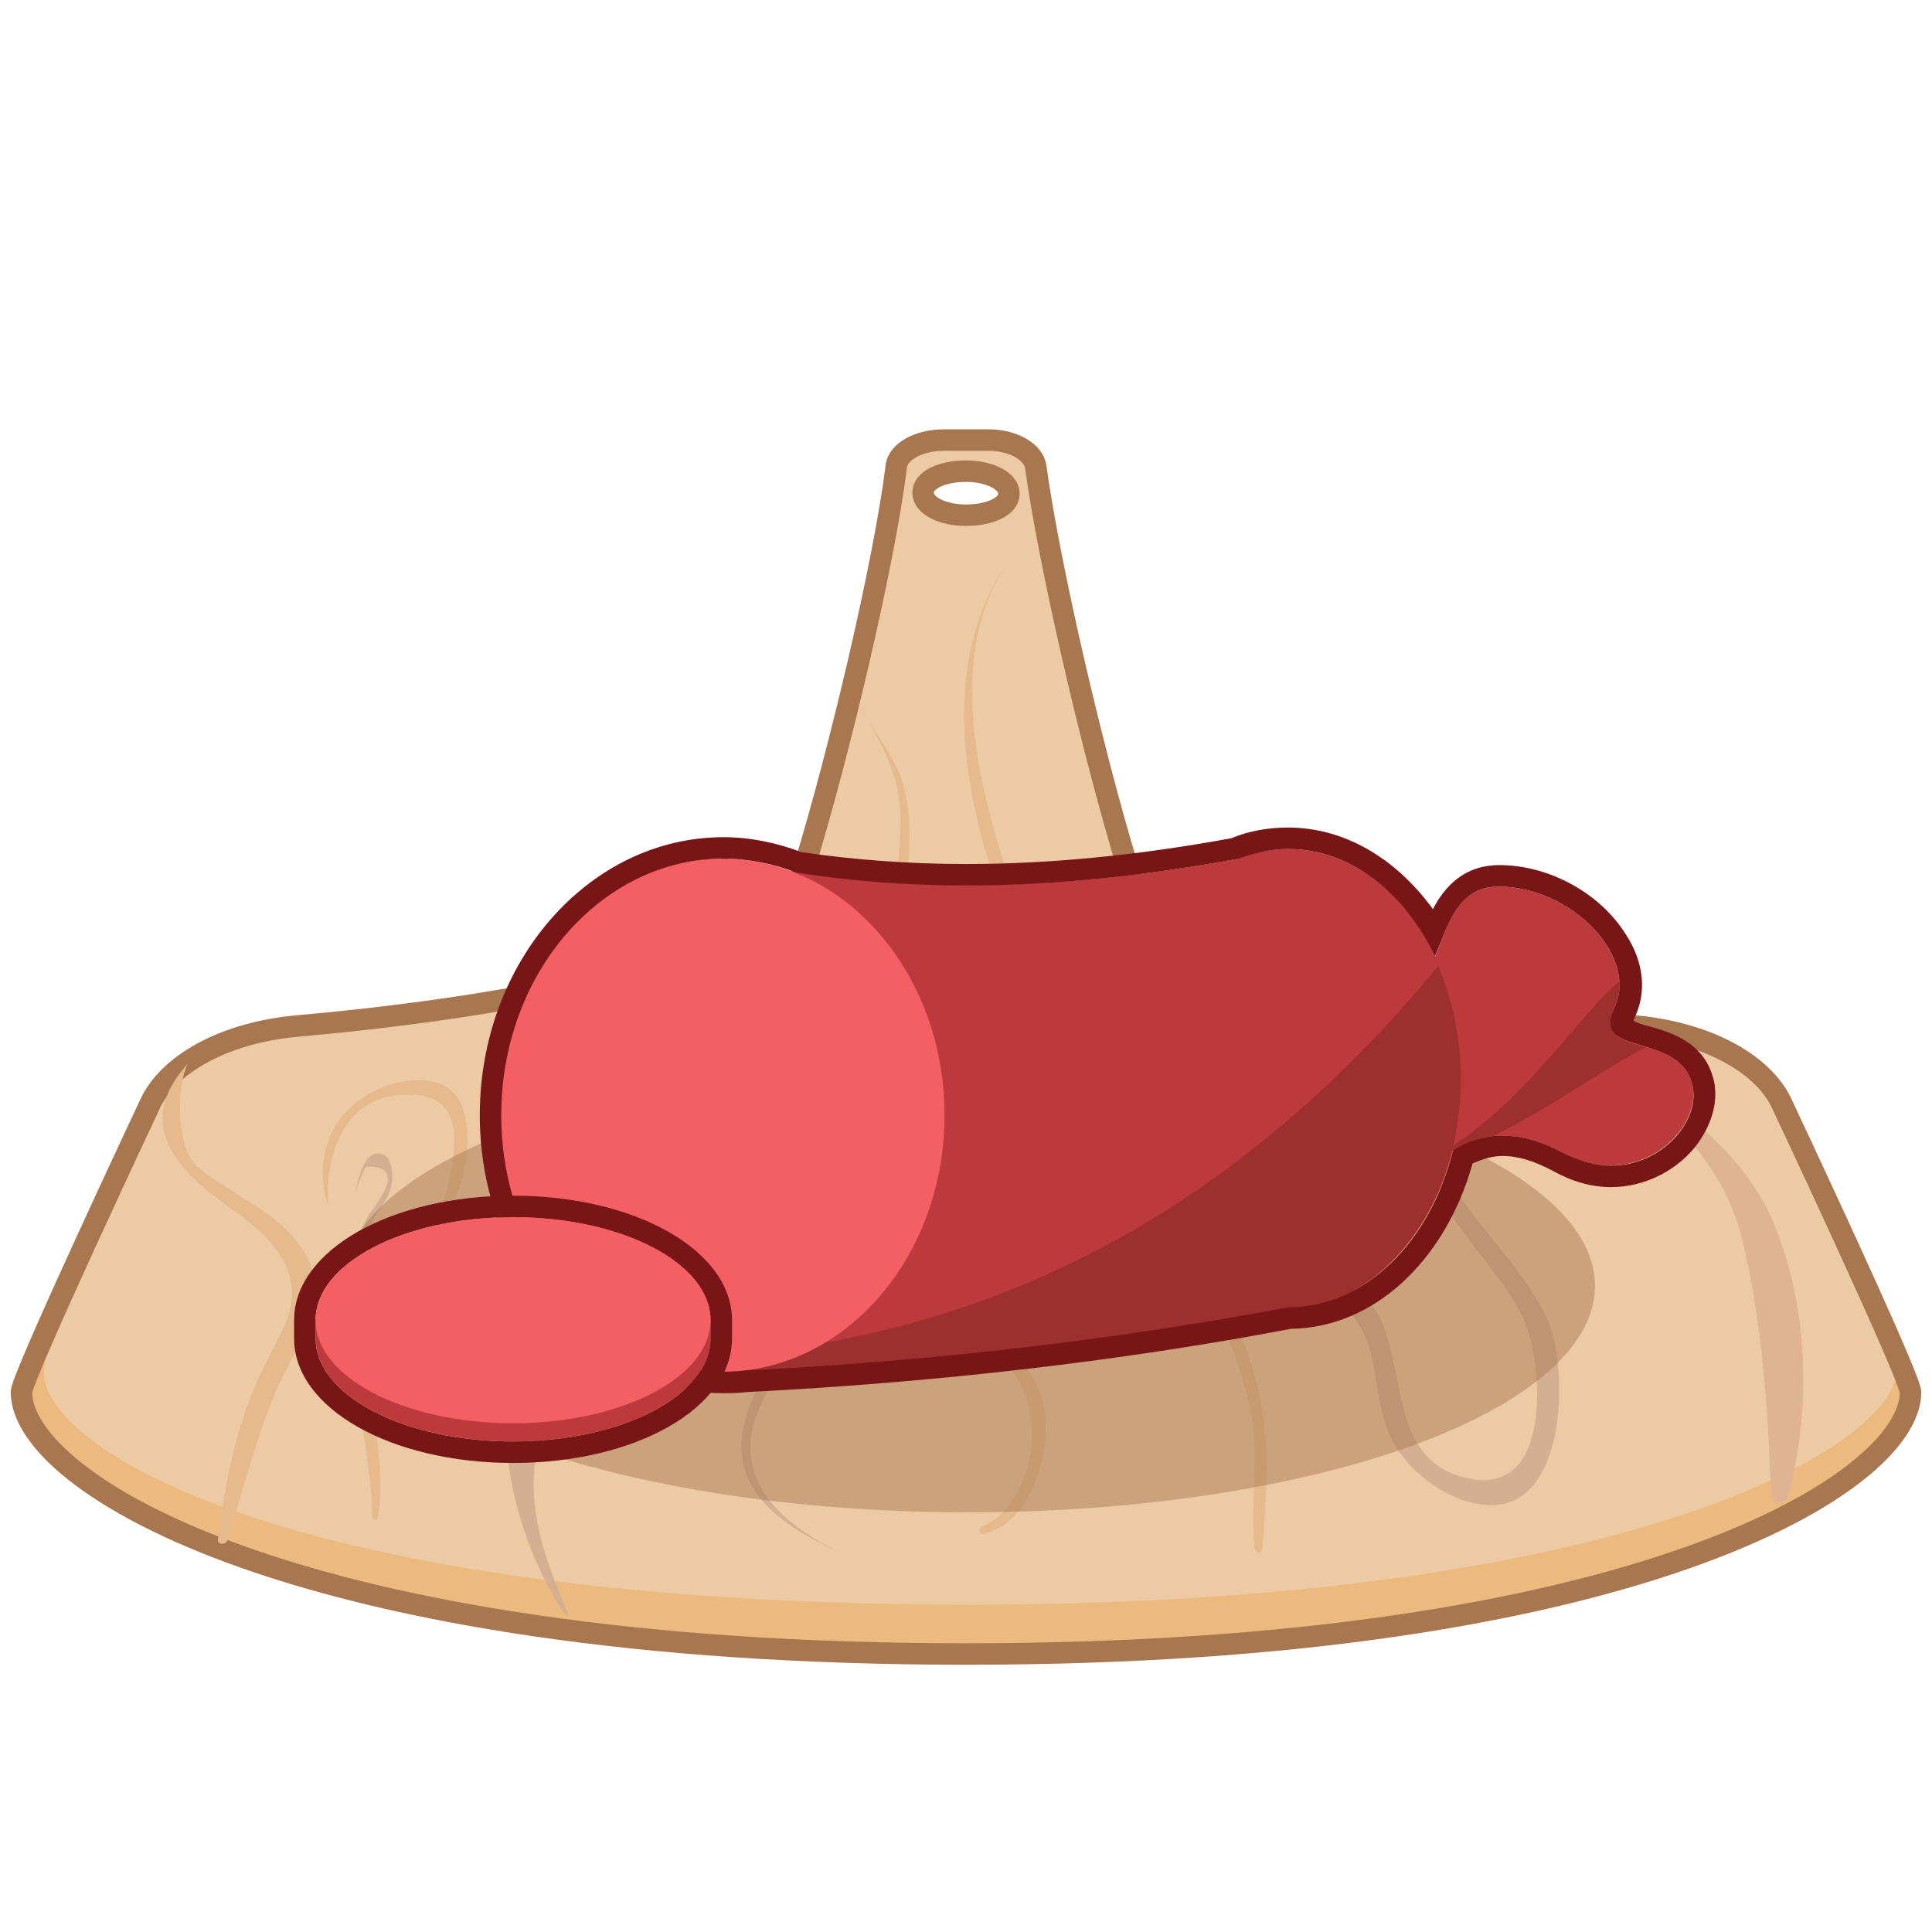 <?xml version="1.0" encoding="utf-8"?>
<!-- Generator: Adobe Illustrator 22.0.1, SVG Export Plug-In . SVG Version: 6.00 Build 0)  -->
<svg version="1.1" id="Layer_1" xmlns="http://www.w3.org/2000/svg" xmlns:xlink="http://www.w3.org/1999/xlink" x="0px" y="0px"
	 width="180px" height="180px" viewBox="0 0 180 180" style="enable-background:new 0 0 180 180;" xml:space="preserve">
<style type="text/css">
	.st0{fill:#ECBA7F;}
	.st1{fill:#ECCAA3;}
	.st2{fill:none;stroke:#A8774F;stroke-width:2;stroke-miterlimit:10;}
	.st3{fill:#D4AF92;}
	.st4{fill:#E6BA8C;}
	.st5{fill:#DEB493;}
	.st6{opacity:0.48;fill:#A8774F;enable-background:new    ;}
	.st7{fill:#BC393E;}
	.st8{fill:#9E2F2F;}
	.st9{fill:#F35F63;}
	.st10{fill:#781516;}
</style>
<g id="Spatula">
	<path class="st0" d="M90.1,154.4c-62.2,0-88-15.9-88-24.4c1.8-6.7,10.5-22.6,11.3-23.8c2.1-4,147.2,0.1,149.3,4.1
		c0.8,1.2,15.5,13.2,15.5,19.7C178.2,138.5,152.3,154.4,90.1,154.4z"/>
	<path class="st1" d="M166.1,102.8c-1.9-3.7-7.1-6.4-13.5-7c-15.8-1.4-44.5-5.3-47.3-14.7c-3.4-11.1-7.4-28.6-8.6-37.4
		c-0.2-1.4-2.1-2.5-4.4-2.5h-2.1h-2.1c-2.3,0-4.3,1.1-4.4,2.5c-1.1,8.8-5.2,26.3-8.6,37.4c-2.9,9.4-31.6,13.3-47.3,14.7
		c-6.4,0.6-11.6,3.3-13.5,7c0,0-9.6,17.6-10.2,24.8c-0.6,7.2,22.8,21.9,86.2,21.9s88.2-15.8,86.4-22.8
		C174.7,119.4,166.1,102.8,166.1,102.8z M90.1,48.3c-2.2,0-4-0.9-4-2.1c0-1.2,1.8-2.1,4-2.1s4,0.9,4,2.1
		C94.2,47.4,92.4,48.3,90.1,48.3z"/>
	<path class="st2" d="M165.9,102.6c-1.9-3.7-7.1-6.4-13.5-7c-15.8-1.4-44.5-5.3-47.3-14.7c-3.4-11.1-7.4-28.6-8.6-37.4
		c-0.2-1.4-2.1-2.5-4.4-2.5H90h-2.1c-2.3,0-4.3,1.1-4.4,2.5c-1.1,8.8-5.2,26.3-8.6,37.4C72,90.3,43.4,94.2,27.6,95.6
		c-6.4,0.6-11.6,3.3-13.5,7c0,0-12.1,25.7-12.1,27.1c0,8.5,25.8,24.4,88,24.4s88-15.9,88-24.4C178,128.3,165.9,102.6,165.9,102.6z
		 M90,43.9c2.2,0,4,0.9,4,2.1s-1.8,2-4,2s-4-0.9-4-2.1S87.8,43.9,90,43.9z"/>
	<g>
		<g>
			<path class="st3" d="M54.9,92.7c2.6,5,8.5,10.1,6.7,16.2s-9.6,8.8-12.5,14.6c-4.1,8.2-1.3,19.6,3.5,26.9c0.1,0.2,0.4,0,0.3-0.2
				c-3-6.7-5-13.6-0.7-20.2c3.2-4.9,7.4-8.3,9.6-13.9c1.5-3.9,3-8.6,1.5-12.7C61.7,99,57.5,96.4,54.9,92.7
				C55,92.6,54.9,92.6,54.9,92.7L54.9,92.7z"/>
		</g>
	</g>
	<g>
		<g>
			<path class="st4" d="M17.5,99.1c-5.2,5.7-0.9,10.1,4.3,13.7c3.6,2.5,6.9,6,4.7,10.7c-0.9,2-2,3.9-2.9,6
				c-1.8,4.5-2.7,9.1-3.3,13.9c-0.1,0.5,0.7,0.6,0.9,0.1c1.4-4.5,2.5-9,4.3-13.4c1.3-3.3,4.2-7,3.8-10.7c-0.3-2.4-1.8-4.2-3.6-5.7
				c-1.3-1.1-2.9-1.9-4.3-2.9c-1.1-0.7-2.5-1.5-3.4-2.5C16.5,106.4,16.4,101.2,17.5,99.1L17.5,99.1L17.5,99.1z"/>
		</g>
	</g>
	<g>
		<g>
			<path class="st4" d="M30.6,112.4c-0.4-4,1.1-9.6,6-10.3c6.7-1,6,4.2,5.3,7.6c-1,4.7-3.5,7.2-6.1,11c-4.4,6.5-1.2,13.3-1.1,20.6
				c0,0.3,0.5,0.4,0.5,0.1c0.5-3.2,0.1-6-0.3-9.2c-0.4-3.5-1.1-6.5,0.8-9.7c0.8-1.4,2-2.5,2.9-3.8c2.8-3.9,6.2-10.4,4.5-15.5
				c-1.2-3.4-5.6-2.9-8.3-1.5C30.6,103.8,29.2,108.2,30.6,112.4C30.5,112.4,30.6,112.4,30.6,112.4L30.6,112.4z"/>
		</g>
	</g>
	<g>
		<g>
			<path class="st3" d="M33.1,111c0.3-0.8,0.6-1.6,1-2.3c2.1-0.1,2.6,0.9,1.4,2.8c-0.5,0.9-1.2,1.6-1.6,2.6
				c-1.1,2.5-1.3,5.7-4.5,6.5c-0.2,0.1-0.1,0.4,0.1,0.4c2-0.3,3.1-1.6,3.9-3.4c0.7-1.6,0.9-3.2,1.8-4.7c0.6-0.9,1.1-1.5,1.3-2.6
				c0.1-0.7,0.1-2.6-1-2.8C33.9,107.1,33.4,110,33.1,111L33.1,111L33.1,111z"/>
		</g>
	</g>
	<g>
		<g>
			<path class="st4" d="M96.2,49.5c-11.4,11.8-5.3,31,1.3,43.8c4.2,8.1,9.8,15.1,13.5,23.5c2,4.5,4.3,9.3,5.4,14.1
				c1.1,4.5,0,8.9,0.5,13.4c0.1,0.5,0.7,0.5,0.7,0c0.6-7.5,0.9-12.6-1.9-19.7c-3-7.6-6.2-14.8-10.7-21.6c-4.8-7.4-8.9-14.5-11.6-23
				C90.3,70,88,57.8,96.2,49.5C96.3,49.5,96.2,49.5,96.2,49.5L96.2,49.5z"/>
		</g>
	</g>
	<g>
		<g>
			<path class="st5" d="M149.3,98.5c5.6,5,11.1,9.3,13,16.9c1.9,7.8,2.4,15.8,2.7,23.8c0,0.9,1.3,1.1,1.6,0.2
				c2.2-8.4,1.9-17.8-1.5-25.8C161.8,106.3,155.6,102.8,149.3,98.5L149.3,98.5L149.3,98.5z"/>
		</g>
	</g>
	<g>
		<g>
			<path class="st3" d="M114.6,98.1c0.9,5.2,1.5,10.8,3.4,15.7c2,4.9,7.5,6.4,9.3,11c1.4,3.7,0.7,7.4,3.3,10.8
				c1.9,2.5,5.5,4.9,8.9,4.6c6.5-0.6,6.6-12.9,4.7-17.2c-2-4.4-5.9-8-8.5-12c-3.4-5.4-5.5-11.2-6.4-17.5c-0.1-0.4-0.7-0.3-0.7,0.1
				c-0.1,7.4,3,14.3,7.1,20.3c2,2.9,4.5,5.5,6.1,8.7c1.9,3.6,3.1,16.6-4.7,15.2c-8.9-1.6-5.2-12.6-10.2-17.3c-3.1-2.9-6.3-4.4-8-8.7
				C117,107.5,115.8,102.7,114.6,98.1L114.6,98.1L114.6,98.1z"/>
		</g>
	</g>
	<g>
		<g>
			<path class="st4" d="M79.8,65.2c2.1,3.8,4.1,6.7,4.1,11.2c0,3.8-0.7,7.7-1.7,11.3c-1.4,5.3-6,11.4-5.1,17.1
				c0.8,5.3,5.7,10.6,9.1,14.5c2.1,2.4,4.5,4.4,6.7,6.7c2.4,2.4,3.4,5.1,3.2,8.5c-0.2,2.8-1.8,6.7-4.6,7.7c-0.4,0.2-0.3,0.8,0.2,0.7
				c4.6-1.1,6.4-8.1,5.5-12.2c-0.7-2.9-3-5-5-6.9c-3.7-3.5-7.2-7.3-10.1-11.5c-1.3-1.8-3.1-4.1-3.6-6.3c-0.8-3.6,0.6-6.4,2-9.6
				c1.6-3.8,2.8-7.6,3.5-11.6c0.6-3.4,1.1-7.1,0.4-10.6C83.8,70.6,81.3,68.3,79.8,65.2C79.9,65.1,79.8,65.1,79.8,65.2L79.8,65.2z"/>
		</g>
	</g>
	<g>
		<g>
			<path class="st4" d="M68.4,87.6c0.8,4.8,3.5,9.8,3,14.8c-0.4,5-4.6,7.1-5.5,11.6c-0.1,0.4,0.5,0.8,0.8,0.3
				c2.1-3.7,5.7-6.6,6-11.1C73.2,97.8,70.1,92.6,68.4,87.6L68.4,87.6L68.4,87.6z"/>
		</g>
	</g>
	<g>
		<g>
			<path class="st3" d="M78.4,144.7c-4-1.9-8.5-5-8.5-10c0-3,2.4-6.1,3.4-8.9c1.9-5.3,2.4-11.2,0.8-16.5c-0.1-0.5-1-0.4-0.9,0.1
				c0.7,5.2,1,10.2-0.6,15.3c-0.9,2.9-2.9,5.6-3.4,8.6C68.2,139.4,73.6,142.5,78.4,144.7C78.4,144.8,78.4,144.7,78.4,144.7
				L78.4,144.7z"/>
		</g>
	</g>
	<g>
		<g>
			<path class="st5" d="M88.9,94.2c-3.6,0.5-4.4,5.7-3.6,8.7c0.6,2.3,2.6,4,4.2,5.7c0.7,0.8,1.7,2.5,3,2.5c2.4,0,4.4-6.2,4.1-8.1
				c-0.6-3.6-4.3-8.7-7.6-10.4c-0.4-0.2-0.9,0.3-0.5,0.7c3.7,3.8,8.6,9.4,4.9,14.8c-1,1.4-0.5,1.5-2,0.4c-0.9-0.7-1.8-1.9-2.6-2.7
				c-1.1-1.3-1.9-2.2-2.2-4c-0.4-2.3-0.7-6.3,2.6-6.9C89.5,94.8,89.3,94.1,88.9,94.2L88.9,94.2z"/>
		</g>
	</g>
</g>
<ellipse id="Shadow" class="st6" cx="90.2" cy="119.8" rx="58.4" ry="21.1"/>
<g id="Pepperoni">
	<g>
		<path class="st7" d="M120,79.1c-1.6,0-3.2,0.3-4.7,0.9c-17.2,3.2-33.3,3.4-48-0.1v47.8c18.6-0.9,36.2-2.9,52.7-6
			c8.9,0,16.2-9.5,16.2-21.3S128.9,79.1,120,79.1z"/>
		<path class="st7" d="M130.3,92.8c4.6-0.4,3-10.2,9.3-10.2c6.8,0,13.1,6.5,10.8,11.3c-2.3,4.7,6.2,2.1,7.3,7.3
			c0.8,4.1-5.2,9.9-12.1,6.2c-8.2-4.4-12.4,1.7-12.4,1.7L130.3,92.8z"/>
		<path class="st8" d="M136.1,100.5c0-3.8-0.8-7.4-2.1-10.5c-17.5,21.2-39.3,34.2-66.7,36.3v1.6c18.6-0.9,36.2-2.9,52.7-6
			C128.9,121.8,136.1,112.2,136.1,100.5z"/>
		<ellipse class="st9" cx="67.3" cy="103.9" rx="20.7" ry="23.9"/>
		<g>
			<path class="st10" d="M120,79.1c5.8,0,10.8,4,13.7,10c1.2-2.9,2.1-6.5,5.9-6.5l0,0c6.8,0,13.1,6.5,10.8,11.3
				c-2.3,4.7,6.2,2.1,7.3,7.3c0.7,3.2-2.8,7.4-7.6,7.4c-1.4,0-2.9-0.4-4.5-1.2c-2.2-1.2-4.1-1.6-5.7-1.6c-1.9,0-3.4,0.6-4.5,1.3
				c-2.1,8.6-8.2,14.7-15.4,14.7c-15.9,3-32.8,5-50.7,5.9c-0.6,0.1-1.3,0.1-1.9,0.1c-11.4,0-20.7-10.7-20.7-23.9S56,80,67.4,80
				c2.4,0,4.7,0.5,6.8,1.3c5.1,0.8,10.4,1.2,15.9,1.2c8.1,0,16.6-0.9,25.3-2.5C116.8,79.5,118.3,79.1,120,79.1 M120,77.1
				c-1.8,0-3.6,0.3-5.3,1c-8.7,1.6-17,2.4-24.7,2.4c-5.3,0-10.5-0.4-15.3-1.1c-2.4-0.9-4.8-1.4-7.3-1.4c-12.5,0-22.7,11.6-22.7,25.9
				s10.2,25.9,22.7,25.9c0.7,0,1.3,0,2.1-0.1c17.9-0.9,35-2.9,50.8-5.9c7.6-0.1,14.3-6.2,16.9-15.4c0.9-0.4,1.8-0.7,2.8-0.7
				c1.5,0,3,0.5,4.7,1.4c1.8,1,3.6,1.5,5.4,1.5c3,0,5.9-1.4,7.8-3.7c1.5-1.9,2.2-4.1,1.8-6.1c-0.8-3.7-4-4.6-6.1-5.2
				c-0.5-0.1-1.1-0.3-1.4-0.5c0-0.1,0.1-0.2,0.1-0.3c1.1-2.3,0.9-5.1-0.8-7.7c-2.4-3.9-7.2-6.5-11.8-6.5c-3.3,0-5.1,2-6.2,4.1
				C130,79.9,125.2,77.1,120,77.1L120,77.1z"/>
		</g>
		<path class="st8" d="M150.4,93.9c0.4-0.8,0.5-1.7,0.5-2.5c-3.9,3.2-9.2,12.1-17.8,16.7v0.1c0.5-0.2,1-0.3,1.6-0.5
			c0.9-0.8,2.4-1.6,4.3-1.8c5.7-2.8,10.5-6.4,14.3-8.3C151,96.9,149.2,96.4,150.4,93.9z"/>
	</g>
	<g>
		<g>
			<path class="st10" d="M47.8,113.4c10.2,0,18.4,4.3,18.4,9.6v1.7c0,5.3-8.2,9.6-18.4,9.6s-18.4-4.3-18.4-9.6V123
				C29.4,117.7,37.6,113.4,47.8,113.4 M47.8,111.4c-11.4,0-20.4,5.1-20.4,11.6v1.7c0,6.5,9,11.6,20.4,11.6s20.4-5.1,20.4-11.6V123
				C68.2,116.5,59.2,111.4,47.8,111.4L47.8,111.4z"/>
		</g>
		<path class="st7" d="M29.4,123v1.7c0,5.3,8.2,9.6,18.4,9.6s18.4-4.3,18.4-9.6V123H29.4z"/>
		<ellipse class="st9" cx="47.8" cy="123" rx="18.4" ry="9.6"/>
	</g>
</g>
</svg>
